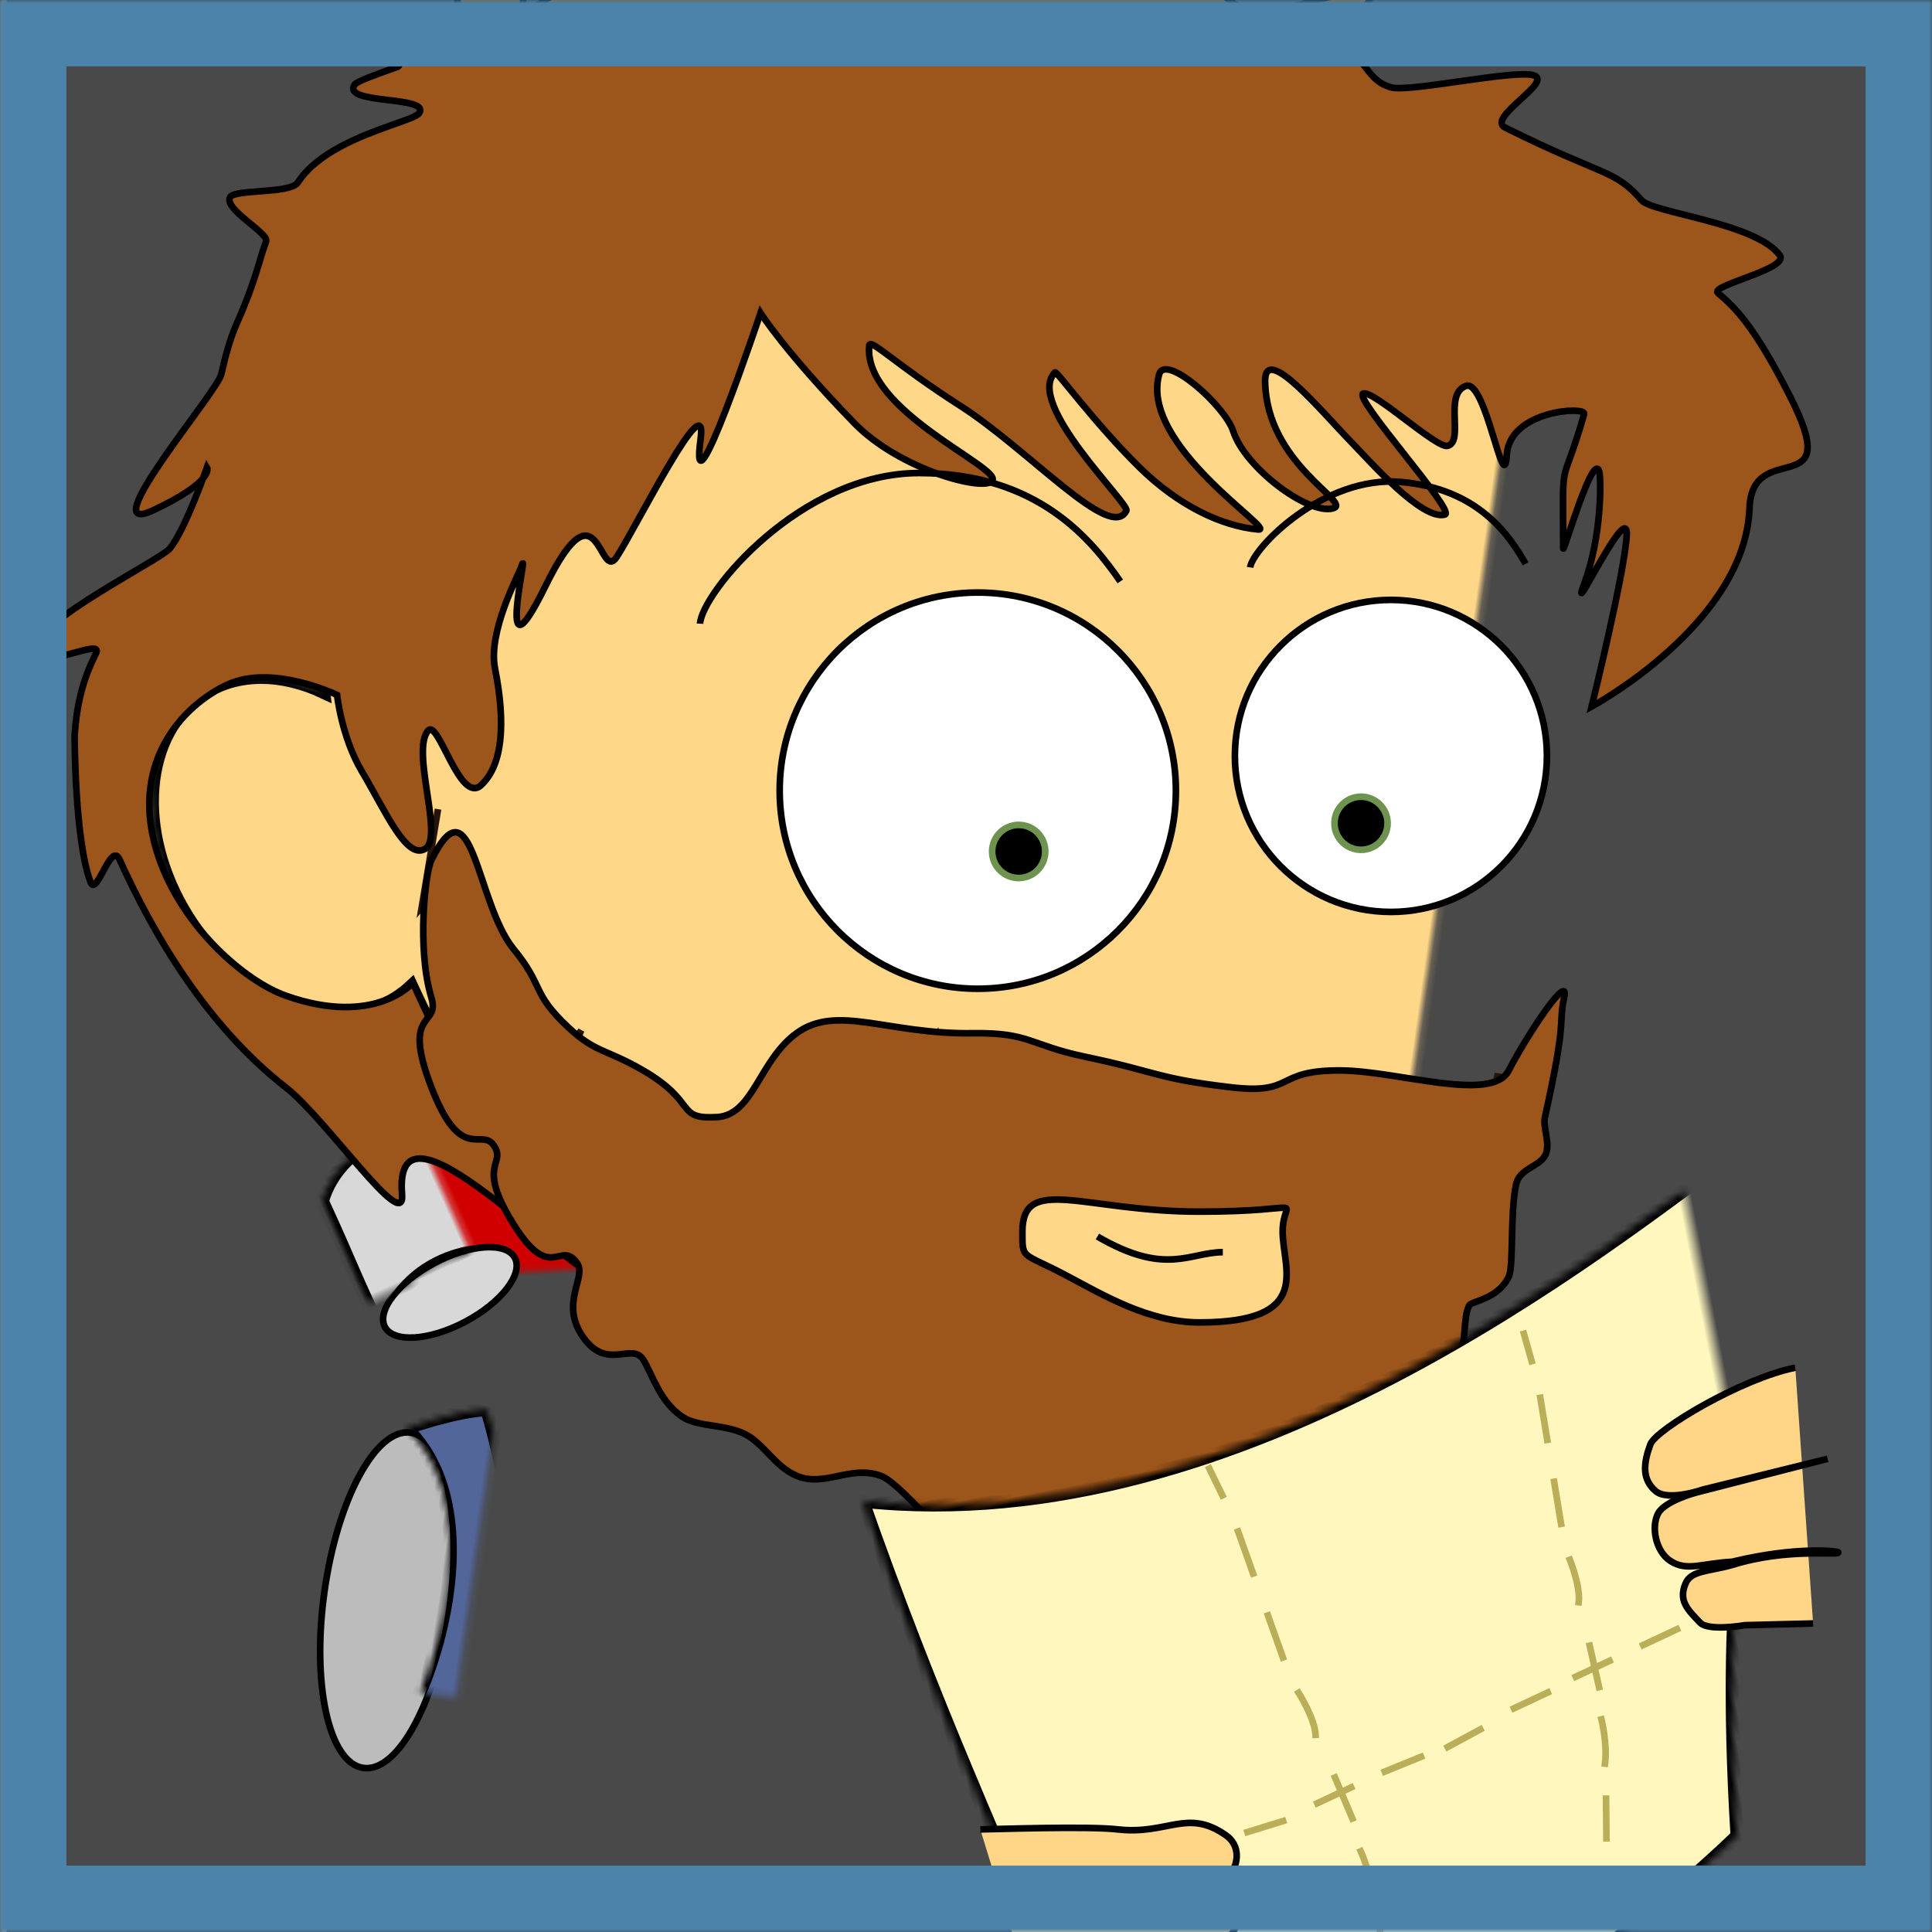 <?xml version="1.0" encoding="UTF-8"?>
<svg width="291px" height="291px" viewBox="0 0 291 291" version="1.1" xmlns="http://www.w3.org/2000/svg" xmlns:xlink="http://www.w3.org/1999/xlink">
    <rect x="0" y="0" width="291" height="291" fill="#333333" stroke="none"/>
    <!-- Generator: Sketch 41.2 (35397) - http://www.bohemiancoding.com/sketch -->
    <title>thumbnail-08</title>
    <desc>Created with Sketch.</desc>
    <defs>
        <rect id="path-1" x="0" y="-17" width="312" height="497"></rect>
        <mask id="mask-2" maskContentUnits="userSpaceOnUse" maskUnits="objectBoundingBox" x="0" y="0" width="312" height="497" fill="white">
            <use xlink:href="#path-1"></use>
        </mask>
        <path d="M60.773,171.07 C60.773,166.06 168.562,150.845 183.773,171.07 C190.251,179.684 199.728,293.161 179.865,345.862 C176.969,353.543 64.417,350.833 60.773,346.069 C48.983,330.662 17.195,337.337 46.613,277.003 C47.921,229.626 60.773,178.271 60.773,171.07 Z" id="path-3"></path>
        <mask id="mask-4" maskContentUnits="userSpaceOnUse" maskUnits="objectBoundingBox" x="0" y="0" width="157.333" height="189.817" fill="white">
            <use xlink:href="#path-3"></use>
        </mask>
        <path d="M86.459,171.02 C102.87,171.02 187,166 187,166 C187,166 200.37,269.196 187,342.592 C163.778,346.251 104.233,354.397 66.714,351.095 C93.38,290.094 97.537,180.295 86.459,171.02 Z" id="path-5"></path>
        <mask id="mask-6" maskContentUnits="userSpaceOnUse" maskUnits="objectBoundingBox" x="0" y="0" width="126.228" height="185.866" fill="white">
            <use xlink:href="#path-5"></use>
        </mask>
        <path d="M0.145,3.608 L32.065,0.684 L31.56,27.031 C31.475,31.448 27.829,34.993 23.4,34.947 L14.806,34.859 C10.384,34.814 6.053,31.278 5.129,26.952 L0.145,3.608 Z" id="path-7"></path>
        <mask id="mask-8" maskContentUnits="userSpaceOnUse" maskUnits="objectBoundingBox" x="0" y="0" width="31.92" height="34.264" fill="white">
            <use xlink:href="#path-7"></use>
        </mask>
        <path d="M0.366,3.738 L31.294,0.522 L31.175,4.754 C31.078,8.203 28.207,11.249 24.781,11.554 L8.638,12.993 C5.203,13.299 1.847,10.815 1.139,7.433 L0.366,3.738 Z" id="path-9"></path>
        <mask id="mask-10" maskContentUnits="userSpaceOnUse" maskUnits="objectBoundingBox" x="0" y="0" width="30.928" height="12.497" fill="white">
            <use xlink:href="#path-9"></use>
        </mask>
        <path d="M6.119,20.608 C6.119,20.608 13.308,16.903 17.782,16.145 C27.177,36.969 28.561,56.129 17.782,75.843 C12.219,73.934 20.401,77.185 6.119,72.211 C12.753,73.258 23.865,33.357 6.119,20.608 Z" id="path-11"></path>
        <mask id="mask-12" maskContentUnits="userSpaceOnUse" maskUnits="objectBoundingBox" x="0" y="0" width="19.237" height="59.698" fill="white">
            <use xlink:href="#path-11"></use>
        </mask>
        <path d="M9.356,-15.842 C9.356,-18.757 14.856,-20.733 14.856,-15.842 C14.856,0.067 14.856,20.305 14.856,20.305 C14.856,20.305 13.042,22.029 12.015,22.029 C10.988,22.029 9.356,20.305 9.356,20.305 L9.356,-15.842 Z" id="path-13"></path>
        <mask id="mask-14" maskContentUnits="userSpaceOnUse" maskUnits="objectBoundingBox" x="0" y="0" width="5.5" height="40.844" fill="white">
            <use xlink:href="#path-13"></use>
        </mask>
        <path d="M5.925,9.761 C11.654,2.981 23.112,2.981 28.84,9.761 C28.071,18.349 28.126,13.883 29.165,28.526 C27.428,26.906 15.483,21.014 6.062,31.116 C5.727,21.947 6.072,20.415 5.925,9.761 Z" id="path-15"></path>
        <mask id="mask-16" maskContentUnits="userSpaceOnUse" maskUnits="objectBoundingBox" x="0" y="0" width="23.256" height="26.44" fill="white">
            <use xlink:href="#path-15"></use>
        </mask>
        <path d="M18.711,6.919 C18.151,5.555 16.713,5.471 19.7,4.809 C28.269,3.251 30.032,10.148 29.201,14.304 C28.37,18.46 26.708,18.46 25.877,14.304 C25.045,10.148 26.74,7.454 18.711,6.919 Z" id="path-17"></path>
        <mask id="mask-18" maskContentUnits="userSpaceOnUse" maskUnits="objectBoundingBox" x="0" y="0" width="11.516" height="12.837" fill="white">
            <use xlink:href="#path-17"></use>
        </mask>
        <path d="M194.704,236.228 C184.491,250.293 176.861,293.794 174.714,307.124 C174.129,308.563 173.885,310.264 174.113,312.274 C175.505,324.524 228.715,320.635 241.931,319.478 C242.396,319.545 242.876,319.597 243.37,319.633 C262.817,321.035 263.514,320.898 275.389,318.419 C277.837,317.908 283.817,313.612 282.116,308.563 C281.175,305.77 284.71,302.588 285.246,301.191 C286.337,298.35 284.065,296.776 284.066,293.868 C284.066,287.103 287.987,288.944 283.086,283.822 C280.118,280.72 265.862,283.689 265.862,283.689 C265.862,283.689 273.68,283.272 271.599,281.51 C270.739,280.783 268.607,279.844 266.842,276.381 C265.111,272.987 255.799,274.323 252.441,275.261 C244.716,277.418 250.118,282.183 238.02,292.198 C234.413,295.184 232.07,298.954 231.061,302.738 L196.763,299.554 C196.934,299.371 197.105,299.185 197.276,298.996 C206.056,289.274 218.542,258.995 223.397,246.71 C223.725,246.079 224.033,245.427 224.318,244.756 C228.742,234.333 225.973,223.186 218.132,219.858 C210.291,216.53 200.349,222.281 195.925,232.704 C195.428,233.873 195.022,235.052 194.704,236.228 Z" id="path-19"></path>
        <mask id="mask-20" maskContentUnits="userSpaceOnUse" maskUnits="objectBoundingBox" x="0" y="0" width="111.522" height="102.072" fill="white">
            <use xlink:href="#path-19"></use>
        </mask>
        <path d="M113.828,237.58 C113.828,237.58 118.737,235.879 136.678,236.294 C163.312,215.12 211.902,258.308 211.902,258.308 L183.73,368.482 C183.73,368.482 116.576,364.319 102.756,356.868 C110.606,312.763 113.828,237.58 113.828,237.58 Z" id="path-21"></path>
        <mask id="mask-22" maskContentUnits="userSpaceOnUse" maskUnits="objectBoundingBox" x="0" y="0" width="109.146" height="138.03" fill="white">
            <use xlink:href="#path-21"></use>
        </mask>
        <path d="M89.643,262.434 C79.43,276.498 71.8,320 69.653,333.329 C69.068,334.768 68.823,336.469 69.052,338.479 C70.444,350.729 123.653,346.841 136.87,345.684 C137.335,345.751 137.815,345.802 138.309,345.838 C157.755,347.24 158.453,347.103 170.328,344.625 C172.776,344.113 178.756,339.817 177.055,334.768 C176.114,331.975 179.649,328.794 180.185,327.397 C181.276,324.556 179.004,322.982 179.004,320.073 C179.004,313.309 182.925,315.149 178.025,310.028 C175.056,306.925 160.801,309.895 160.801,309.895 C160.801,309.895 168.619,309.477 166.537,307.715 C165.678,306.988 163.546,306.049 161.78,302.586 C160.05,299.193 150.738,300.529 147.38,301.466 C139.655,303.623 145.057,308.389 132.959,318.403 C129.352,321.389 127.008,325.16 125.999,328.943 L91.702,325.76 C91.873,325.577 92.044,325.39 92.215,325.201 C100.995,315.479 113.48,285.2 118.336,272.916 C118.664,272.285 118.972,271.633 119.257,270.961 C123.681,260.539 120.911,249.392 113.071,246.063 C105.23,242.735 95.288,248.486 90.863,258.909 C90.367,260.079 89.961,261.258 89.643,262.434 Z" id="path-23"></path>
        <mask id="mask-24" maskContentUnits="userSpaceOnUse" maskUnits="objectBoundingBox" x="0" y="0" width="111.522" height="102.072" fill="white">
            <use xlink:href="#path-23"></use>
        </mask>
        <path d="M63.859,175.208 C63.24,175.981 62.543,176.697 61.768,177.347 C53.259,184.487 38.559,180.977 28.935,169.507 C19.31,158.036 18.406,142.95 26.915,135.81 C31.567,131.906 38.071,131.186 44.584,133.211 C37.123,106.388 39.982,83.26 47.653,67.598 C60.805,26.96 113.732,4.642 169.16,17.438 C226.924,30.774 239.786,64.544 235.101,101.175 C233.463,113.983 231.444,124.949 229.034,134.303 C231.62,137.475 233.369,140.357 234.115,142.854 C242.65,171.417 224.321,215.532 201.032,230.085 C177.744,244.637 109.613,240.287 68.525,182.124 C66.889,179.809 65.335,177.503 63.859,175.208 Z" id="path-25"></path>
        <mask id="mask-26" maskContentUnits="userSpaceOnUse" maskUnits="objectBoundingBox" x="0" y="0" width="215.166" height="223.303" fill="white">
            <use xlink:href="#path-25"></use>
        </mask>
        <path d="M112.9,375.539 L139.25,383.922 L122,479.023 L118.986,489.447 L78.191,514.295 C78.191,514.295 51.892,510.618 58.301,492.129 C60.697,485.215 93,479.023 93,479.023 L112.9,375.539 Z M163.984,370.857 L192.984,370.857 L179.511,467.889 C179.511,467.889 212.851,472.299 216.016,476.547 C230.937,496.574 194.218,500.806 194.218,500.806 L149.603,481.28 L150,471.023 L163.984,370.857 Z" id="path-27"></path>
        <mask id="mask-28" maskContentUnits="userSpaceOnUse" maskUnits="objectBoundingBox" x="0" y="0" width="162.288" height="143.438" fill="white">
            <use xlink:href="#path-27"></use>
        </mask>
        <path d="M113,365.922 C113.094,354.681 195.661,360.903 195.661,360.903 C195.661,360.903 194.673,361.61 192.369,373.492 C191.444,378.264 178.123,387.924 163.241,390.543 C154.804,392.028 145.6,393.099 137.303,393.677 C123.793,394.619 115.515,384.368 114.035,382.363 C110.044,376.955 112.906,377.162 113,365.922 Z" id="path-29"></path>
        <mask id="mask-30" maskContentUnits="userSpaceOnUse" maskUnits="objectBoundingBox" x="0" y="0" width="83.742" height="34.552" fill="white">
            <use xlink:href="#path-29"></use>
        </mask>
        <path d="M258,209.817 C258,209.817 272.839,202.333 277.027,204.876 C283.943,209.074 279.077,208.204 281.075,215.661 C281.934,218.868 284.903,219.932 284.54,223.386 C284.361,225.085 281.404,229.636 283.267,232.438 C286.633,237.501 280.918,242.818 278.762,245.291 C271.92,253.138 278.762,251.402 258,265.473" id="path-31"></path>
        <mask id="mask-32" maskContentUnits="userSpaceOnUse" maskUnits="objectBoundingBox" x="0" y="0" width="26.57" height="61.124" fill="white">
            <use xlink:href="#path-31"></use>
        </mask>
        <path d="M96.965,205.531 C99.986,204.405 105.661,203.04 123.602,203.455 C134.078,210.482 145.017,221.629 168.875,228.674 C185.376,233.546 197.924,231.184 197.924,231.184 L209.109,257.574 L188.823,266.703 L192.117,254.383 L171.424,334.608 C171.424,334.608 104.27,330.445 90.45,322.995 C94.129,302.32 97.935,254.987 97.935,254.987 C97.935,254.987 103.397,243.548 102.701,244.45 C102.004,245.353 92.442,261.9 91.945,260.903 C91.23,259.471 68.98,251.633 67.371,247.719 C67.106,247.077 80.275,212.834 96.965,205.531 Z" id="path-33"></path>
        <mask id="mask-34" maskContentUnits="userSpaceOnUse" maskUnits="objectBoundingBox" x="0" y="0" width="141.742" height="131.229" fill="white">
            <use xlink:href="#path-33"></use>
        </mask>
        <path d="M98,209.137 L111.898,205.059 C111.898,205.059 106.543,311.586 89.32,335.955 C87.772,332.194 74.871,338.467 74.871,332.066 C87.375,311.287 98,209.137 98,209.137 Z" id="path-35"></path>
        <mask id="mask-36" maskContentUnits="userSpaceOnUse" maskUnits="objectBoundingBox" x="0" y="0" width="37.027" height="130.896" fill="white">
            <use xlink:href="#path-35"></use>
        </mask>
        <path d="M175.797,217.912 L189.695,213.834 C189.695,213.834 198.594,304.521 181.82,312.781 C180.272,309.021 183.877,299.17 183.877,292.77 C187.795,282.527 175.797,217.912 175.797,217.912 Z" id="path-37"></path>
        <mask id="mask-38" maskContentUnits="userSpaceOnUse" maskUnits="objectBoundingBox" x="0" y="0" width="16.257" height="98.947" fill="white">
            <use xlink:href="#path-37"></use>
        </mask>
        <path d="M124.896,18.632 C129.281,34.031 123.671,24.383 134.714,37.283 C140.013,43.474 157.675,60.765 153.069,65.586 C144.019,75.057 125.154,73.803 119.754,71.329" id="path-39"></path>
        <mask id="mask-40" maskContentUnits="userSpaceOnUse" maskUnits="objectBoundingBox" x="0" y="0" width="34.074" height="54.472" fill="white">
            <use xlink:href="#path-39"></use>
        </mask>
        <path d="M246,135 C246,135 250.955,129.519 272.53,131.27 C259.265,167.516 264,178.476 264,178.476 C264,178.476 269.819,181.097 269.819,209.962 C266.823,223.489 258.455,279.848 257.722,332.344 C257.468,350.45 269.248,372.35 269.819,389.113 C271.473,437.719 264,467.602 264,467.602 L255.625,467.602 L255.625,387.223 L242.913,325.259 C242.913,325.259 255.625,248.905 249.927,217.833 C248.825,211.826 252.13,205.977 253.388,205.25 C260.075,201.387 257.722,190.313 257.722,190.313 L246,135 Z" id="path-41"></path>
        <mask id="mask-42" maskContentUnits="userSpaceOnUse" maskUnits="objectBoundingBox" x="0" y="0" width="29.618" height="336.677" fill="white">
            <use xlink:href="#path-41"></use>
        </mask>
        <path d="M239.526,212.411 L241.129,213.131 C241.129,213.131 246.352,205.859 250.976,203.494 C253.21,202.351 258.414,204.426 257.395,205.815 C250.282,215.512 252.592,216.181 249.816,217.601" id="path-43"></path>
        <mask id="mask-44" maskContentUnits="userSpaceOnUse" maskUnits="objectBoundingBox" x="0" y="0" width="18" height="14.438" fill="white">
            <use xlink:href="#path-43"></use>
        </mask>
        <path d="M78.056,296.358 L113.635,294.665 C113.981,290.451 115.858,286.017 119.311,282.364 C130.098,270.95 124.155,266.878 131.56,263.796 C134.778,262.456 143.859,259.995 145.99,263.153 C148.164,266.374 150.395,267.047 151.336,267.664 C153.617,269.159 145.908,270.526 145.908,270.526 C145.908,270.526 159.696,265.842 163.02,268.559 C168.508,273.045 164.392,271.696 165.216,278.41 C165.571,281.297 168.017,282.582 167.281,285.535 C166.919,286.987 163.798,290.576 165.073,293.233 C167.376,298.037 161.964,303.03 159.597,303.836 C148.113,307.743 147.603,308.478 128.131,309.457 C117.337,311.963 61.481,325 58.71,312.028" id="path-45"></path>
        <mask id="mask-46" maskContentUnits="userSpaceOnUse" maskUnits="objectBoundingBox" x="0" y="0" width="108.708" height="56.076" fill="white">
            <use xlink:href="#path-45"></use>
        </mask>
        <path d="M12.165,39.764 C67.009,56.657 129.316,23.518 151.532,13.145 C162.445,54.45 142.535,32.96 131.848,114.41 C115.236,125.292 65.454,151.954 24.93,144.077 C33.704,126.873 21.277,101.887 12.165,39.764 Z" id="path-47"></path>
        <mask id="mask-48" maskContentUnits="userSpaceOnUse" maskUnits="objectBoundingBox" x="0" y="0" width="142.537" height="132.366" fill="white">
            <use xlink:href="#path-47"></use>
        </mask>
        <rect id="path-49" x="0" y="0" width="291" height="291"></rect>
        <mask id="mask-50" maskContentUnits="userSpaceOnUse" maskUnits="objectBoundingBox" x="0" y="0" width="291" height="291" fill="white">
            <use xlink:href="#path-49"></use>
        </mask>
    </defs>
    <g id="thumbnails" stroke="none" stroke-width="1" fill="none" fill-rule="evenodd">
        <g id="thumbnail-08">
            <use id="Rectangle-19" stroke="#979797" mask="url(#mask-2)" stroke-width="2" fill="#494949" xlink:href="#path-1"></use>
            <use id="Rectangle-9" stroke="#000000" mask="url(#mask-4)" stroke-width="2" fill="#D10000" transform="translate(113.136, 255.77) rotate(-3) translate(-113.136, -255.77) " xlink:href="#path-3"></use>
            <use id="Rectangle-10" stroke="#000000" mask="url(#mask-6)" stroke-width="2" fill="#CF0000" xlink:href="#path-5"></use>
            <g id="pocket-left" transform="translate(59.22, 312.085) rotate(22) translate(-59.22, -312.085) translate(42.72, 294.585)" stroke="#000000" stroke-width="2" fill="#D10000">
                <use id="Rectangle-5" mask="url(#mask-8)" xlink:href="#path-7"></use>
                <use id="Rectangle-5" mask="url(#mask-10)" xlink:href="#path-9"></use>
            </g>
            <g id="pan" transform="translate(65.239, 242.839) rotate(8) translate(-65.239, -242.839) translate(51.239, 195.339)" stroke="#000000">
                <ellipse id="Oval" fill="#BCBCBC" cx="6.856" cy="46.685" rx="9.5" ry="25.5"></ellipse>
                <use id="Rectangle" mask="url(#mask-12)" stroke-width="2" fill="#53669A" xlink:href="#path-11"></use>
                <use id="Rectangle-11" mask="url(#mask-14)" stroke-width="2" fill="#5A5A5A" xlink:href="#path-13"></use>
            </g>
            <g id="cup" transform="translate(63.313, 185.623) rotate(19) translate(-63.313, -185.623) translate(44.313, 166.123)" stroke="#000000" fill="#D8D8D8">
                <ellipse id="Oval-6" transform="translate(26.151, 26.597) rotate(43) translate(-26.151, -26.597) " cx="26.151" cy="26.597" rx="4.987" ry="11.082"></ellipse>
                <use id="Rectangle-12" mask="url(#mask-16)" stroke-width="2" transform="translate(17.537, 17.896) rotate(-43) translate(-17.537, -17.896) " xlink:href="#path-15"></use>
                <use id="Rectangle-4" mask="url(#mask-18)" stroke-width="2" xlink:href="#path-17"></use>
            </g>
            <g id="queco-base" transform="translate(5, -17)">
                <g id="silueta" transform="translate(-18, -17)">
                    <use id="brazo-dcho" stroke="#000000" mask="url(#mask-20)" stroke-width="2" fill="#FFD788" transform="translate(229.789, 269.95) rotate(-55) translate(-229.789, -269.95) " xlink:href="#path-19"></use>
                    <use id="torso" stroke="#000000" mask="url(#mask-22)" stroke-width="2" fill="#D8D8D8" transform="translate(157.329, 299.467) rotate(-10) translate(-157.329, -299.467) " xlink:href="#path-21"></use>
                    <use id="brazo-izq" stroke="#000000" mask="url(#mask-24)" stroke-width="2" fill="#FFD788" xlink:href="#path-23"></use>
                    <g id="cabeza" transform="translate(147.738, 143.56) rotate(8) translate(-147.738, -143.56) translate(17.238, 17.06)">
                        <use stroke="#000000" mask="url(#mask-26)" stroke-width="2" fill="#FFD788" xlink:href="#path-25"></use>
                        <g id="cara" transform="translate(0, 0)">
                            <g id="barba" transform="translate(152.863, 184.808) rotate(-11) translate(-152.863, -184.808) translate(69.363, 131.808)" stroke="#261408">
                                <path d="M3.363,0.195 L0.155,14.742 L7.049,7.433 L0.73,22.005 L8.482,13.093 L1.987,29.88 L10.186,19.761 L3.577,35.219 L10.906,25.973 L5.455,39.873 L13.998,30.736 L8.669,44.634 L19.434,31.922 C19.434,31.922 10.745,46.739 10.733,48.805 C10.722,50.87 23.162,34.593 23.162,34.593 L15.066,50.764 L25.208,39.725 L17.275,54.121 L28.577,42.057 L20.819,58.294 L34.069,43.869 C34.069,43.869 22.847,60.425 22.851,62.797 C22.854,65.168 37.116,46.944 37.116,46.944 L26.349,66.561 L39.297,50.855 L31.147,69.534 L42.409,55.712 L34.171,73.354 L50.216,56.905 L38.911,77.192 L54.667,59.819 L43.664,81.294 L55.086,69.703 L50.009,85.434 L59.126,71.995 L55.227,89.627 L63.416,73.316 L61.48,92.728 L68.816,77.162 L67.6,96.398 L74.783,79.307 L74.334,99.387 L81.143,83.416 L81.972,101.315 L87.852,86.854 L89.019,102.784 L94.663,87.216 L96.743,104.46 L102.796,87.327 L104.832,105.254 L109.125,88.111 L112.762,104.662 L116.41,85.844 L119.901,103.662 L125.096,82.934 L126.686,99.921 L132.494,83.678 L133.033,96.002 L138.934,78.938 L139.447,93.047 L144.107,67.72 L145.895,84.932 L149,63.801 L150.789,80.239 L155.057,57.984 L154.377,74.283 L160.697,48.303 L159.322,65.432 L166.141,45.375 L165.277,53.646" id="Path-2"></path>
                                <polyline id="Path-3" points="111.344 47.941 102.502 61.283 105.746 46.988 95.84 60.508 98.066 46.396 89.181 59.221 92.291 42.801 83.029 56.062 84.912 40.479 77.596 52.877 76.521 38.495 70.227 48.76 70.9 38.8 66.287 47.193 64.667 38.769 62.506 50.394 61.121 39.517 58.426 49.961 56.166 42.589 54.944 54.311 52.402 42.507 49.837 53.173"></polyline>
                                <polyline id="Path-4" points="125.729 49.846 126.814 60.72 130.822 48.85 133.513 59.66 136.955 49.187 139.363 60.238 141.688 49.972 143.828 59.597 147.722 51.24 148.293 59.258 151.605 53.366 151.936 59.772"></polyline>
                            </g>
                            <path d="M46.669,133.351 C46.669,133.351 48.209,139.517 51.934,144.179 C56.482,149.87 60.487,156.542 63.051,154.441 C65.616,152.34 58.795,140.114 61.001,136.753 C62.291,134.786 67.287,147.173 70.044,143.785 C72.8,140.396 72.505,134.224 69.672,126.093 C67.812,120.754 71.198,111.73 71.438,110.447 C72.342,105.616 69.76,130.178 75.481,112.703 C81.202,95.227 83.425,111.415 85.513,106.853 C87.988,101.446 95.492,78.859 95.528,87.586 C95.583,101.06 101.824,67.499 101.824,67.499 C101.824,67.499 106.334,72.803 118.094,81.945 C125.856,87.978 139.052,89.533 139.915,87.634 C140.917,85.428 119.089,79.878 118.721,70.072 C118.677,68.893 122.936,72.284 133.514,77.136 C144.803,82.315 158.889,94.374 160.535,89.313 C160.897,88.2 143.107,75.478 146.985,70.183 C147.203,69.886 153.806,76.801 161.519,82.539 C168.182,87.494 175.123,89.63 180.596,89.359 C183.591,89.21 161.121,79.376 162.563,68.32 C163.005,64.932 173.04,71.609 174.785,75.193 C177.35,80.463 187.739,86.136 191.286,84.648 C194.296,83.385 180.442,79.539 178.516,67.106 C177.622,61.336 187.547,70.417 192.586,74.328 C195.926,76.919 204.823,84.608 208.118,83.226 C209.787,82.526 191.758,67.568 193.427,66.868 C195.002,66.207 205.516,73.578 207.09,72.918 C209.552,71.885 205.339,65.279 208.575,63.592 C211.404,62.118 216.617,79.808 216.101,73.029 C215.585,66.25 226.966,64.064 226.791,65.301 C225.006,77.866 224.325,70.883 226.486,85.805 C226.614,86.693 228.904,70.384 230.265,73.619 C230.697,74.646 231.985,83.208 230.376,90.508 C228.766,97.809 235.231,76.718 235.687,82.544 C236.143,88.371 234.038,108.788 234.038,108.788 C234.038,108.788 255.208,93.219 253.426,75.863 C252.323,65.113 267.698,73.46 257.098,58.316 C250.145,48.382 247.014,46.243 244.206,44.447 C242.734,43.505 254.433,39.349 252.634,37.52 C248.356,33.17 232.782,33.882 230.857,32.208 C226.144,28.108 224.825,29.527 208.991,24.23 C205.939,23.209 215.23,16.419 212.198,15.851 C209.3,15.308 194.078,20.974 191.203,20.634 C187.182,20.16 186.806,16.41 182.844,15.851 C179.918,15.438 188.471,7.441 185.585,6.715 C183.707,6.242 170.377,13.165 168.519,12.481 C158.446,8.775 161.104,3.928 152.525,3.927 C142.4,3.926 144.962,7.898 139.196,12.477 C133.43,17.057 125.604,2.459 117.045,0.838 C107.444,-0.982 106.828,10.562 94.793,5.594 C83.614,0.98 81.503,14.997 69.292,21.222 C66.264,22.766 60.156,26.973 60.213,29.17 C60.229,29.756 58.78,13.025 57.588,15.851 C56.396,18.677 54.966,24.775 54.966,24.775 C54.966,24.775 51.292,11.067 49.748,19.633 C48.204,28.199 54.565,35.061 48.731,33.542 C29.773,28.606 44.99,37.109 42.465,38.424 C39.388,40.026 36.75,41.433 36.509,41.924 C34.866,45.282 48.109,41.929 46.713,44.858 C46.232,45.865 40.48,47.97 35.698,51.478 C33.336,53.21 31.212,55.283 30.075,57.736 C29.21,59.602 20.791,60.026 20.284,61.341 C19.533,63.288 26.871,65.865 26.577,67.206 C25.857,70.49 25.921,73.032 23.911,80.084 C23.282,82.288 22.9,85.087 22.675,87.945 C22.456,90.715 6.705,115.331 15.384,109.649 C24.064,103.967 22.497,102.134 22.497,102.134 C22.497,102.134 20.546,112.012 18.621,115.055 C17.429,116.939 0.04,128.793 0.736,132.694 C1.432,136.595 10.793,129.38 9.831,132.231 C8.457,136.307 8.008,140.1 8.389,144.996 C8.389,144.996 10.565,160.476 13.813,166.416 C15.043,168.666 15.994,159.791 17.673,162.45 C24.238,172.85 34.194,185.448 47.245,192.955 C53.947,196.81 68.196,212.533 66.829,206.478 C62.991,189.486 93.466,215.541 99.68,215.27 C105.075,215.036 85.579,204.605 75.016,190.774 C69.696,183.807 64.003,174.701 64.003,174.701 C64.003,174.701 59.339,182.091 45.409,179.298 C38.913,177.995 28.599,171.252 23.586,161.543 C16.667,148.142 23.865,138.091 30.152,134.074 C36.425,130.065 46.669,133.351 46.669,133.351 Z" id="pelo" stroke="#000000" fill="#9C551A"></path>
                        </g>
                    </g>
                    <use id="piernas" stroke="#000000" mask="url(#mask-28)" stroke-width="2" fill="#FFD788" xlink:href="#path-27"></use>
                    <g id="pelillos" transform="translate(104, 385)" stroke="#261408">
                        <path d="M18,59 L18.414,65" id="Path-5"></path>
                        <path d="M7.592,61 C5.395,63.18 3.197,65.361 1,67.541" id="Path-6"></path>
                        <path d="M8.029,52.352 C2.833,53.21 6.007,54.007 0.525,56.145" id="Path-7"></path>
                        <polyline id="Path-8" points="14.045 50.604 14.045 52.232 14.045 52.701 14.045 53.271 14.045 53.842 14.045 54.1 14.045 54.385 14.045 54.514 14.045 54.643 14.045 54.771 14.045 54.9 14.045 55.029 14.045 55.158 14.045 55.416 14.045 55.674 14.045 55.803 14.045 55.932 14.045 56.189 14.045 56.318 14.045 56.447"></polyline>
                        <path d="M17.658,43.682 L19.314,48.787" id="Path-9"></path>
                        <path d="M15.137,35.768 L10.729,39.174" id="Path-10"></path>
                        <path d="M4.949,39.848 L2.137,44.943" id="Path-11"></path>
                        <path d="M10.02,30.059 L3.969,31.465" id="Path-12"></path>
                        <path d="M13.445,25.875 C14.212,26.475 14.979,27.074 15.746,27.674" id="Path-13"></path>
                        <path d="M21.781,29.887 L22.223,37.566" id="Path-14"></path>
                        <path d="M25.197,19.672 L25.611,23.094" id="Path-15"></path>
                        <path d="M16.021,18 C10.347,18.405 13.106,17.741 8,20.398" id="Path-16"></path>
                        <path d="M19,12.612 L14.596,10" id="Path-17"></path>
                        <polyline id="Path-18" points="81.902 0.969 81.902 2.627 81.902 3.309 81.902 4.699 81.902 6.303 81.902 6.588 81.902 7.342 81.902 7.471 81.902 7.6 81.902 7.729 81.902 7.857"></polyline>
                        <path d="M73.479,7.438 L70.693,13.686" id="Path-19"></path>
                        <path d="M77.65,12.943 L78.873,19.795" id="Path-20"></path>
                        <path d="M71.686,21.629 L73.723,25.871" id="Path-21"></path>
                        <path d="M76.664,24.48 L76.807,30.629" id="Path-22"></path>
                        <path d="M67.135,11.293 L63.289,13.498" id="Path-23"></path>
                        <path d="M63.547,21.58 C62.391,23.822 61.236,26.063 60.08,28.305" id="Path-24"></path>
                        <path d="M67.291,29.35 C65.914,30.854 64.537,32.359 63.16,33.863" id="Path-25"></path>
                        <path d="M61,38 L65.979,46.621" id="Path-26"></path>
                        <path d="M73.875,36.018 L76.352,43.99" id="Path-27"></path>
                        <path d="M72.803,49.883 L74.975,55.789" id="Path-28"></path>
                        <path d="M67.523,50.131 C68.13,52.18 68.737,54.23 69.344,56.279" id="Path-29"></path>
                        <path d="M63.785,58.963 L59.225,61.561" id="Path-30"></path>
                        <path d="M56.375,54.947 L52.297,58.951" id="Path-31"></path>
                        <polyline id="Path-32" transform="translate(57.335, 46.123) rotate(-36) translate(-57.335, -46.123) " points="60.375 45.623 58.119 45.623 57.988 45.623 57.305 45.623 56.834 45.623 55.863 45.623 55.105 45.623 54.975 45.623 54.713 45.623 54.582 45.623 54.295 45.623"></polyline>
                    </g>
                    <use id="calzones" stroke="#000000" mask="url(#mask-30)" stroke-width="2" fill="#4B476D" xlink:href="#path-29"></use>
                    <path d="M117,460 C123.386,460.783 123.148,465.199 117.513,467.149" id="tobillo-izqdo" stroke="#000000"></path>
                    <path d="M155,453 C161.386,453.783 161.148,458.199 155.513,460.149" id="tobillo-dcho" stroke="#000000" transform="translate(157.383, 456.574) scale(-1, 1) translate(-157.383, -456.574) "></path>
                </g>
            </g>
            <use id="antebrazo-over" stroke="#000000" mask="url(#mask-32)" stroke-width="2" fill="#FFD788" xlink:href="#path-31"></use>
            <use id="camiseta" stroke="#000000" mask="url(#mask-34)" stroke-width="2" fill="#052900" transform="translate(138.238, 268.994) rotate(-10) translate(-138.238, -268.994) " xlink:href="#path-33"></use>
            <use id="Rectangle-2" stroke="#000000" mask="url(#mask-36)" stroke-width="2" fill="#D10000" xlink:href="#path-35"></use>
            <use id="Rectangle-2" stroke="#000000" mask="url(#mask-38)" stroke-width="2" fill="#D10000" xlink:href="#path-37"></use>
            <g id="cara-variable" transform="translate(63, 89)">
                <path d="M121.184,99.605 C116.174,99.605 112.627,103.271 102.291,97.244" id="boca" stroke="#000000"></path>
                <circle id="ojo-dcho" stroke="#000000" fill="#FFFFFF" cx="146.5" cy="24.856" r="23.5"></circle>
                <circle id="pupila-dcha" stroke="#6E934F" fill="#000000" cx="142" cy="35" r="4"></circle>
                <path d="M167.151,-5.862 C164.313,-9.964 159.034,-16.511 147.385,-16.511 C135.736,-16.511 126.04,-4.733 125.861,-1.709" id="ceja-dcha" stroke="#000000" transform="translate(146.506, -9.11) rotate(5) translate(-146.506, 9.11) "></path>
                <ellipse id="ojo-izqdo" stroke="#000000" fill="#FFFFFF" cx="84.276" cy="30.088" rx="29.839" ry="29.839"></ellipse>
                <circle id="pupila-izqda" stroke="#6E934F" fill="#000000" cx="90.437" cy="39.249" r="4"></circle>
                <path d="M105.743,-1.424 C101.391,-7.713 93.298,-17.751 75.437,-17.751 C57.577,-17.751 42.711,0.307 42.437,4.943" id="ceja-izqda" stroke="#000000"></path>
                <path d="M1.973,40.57 C1.047,42.461 -0.238,53.926 1.973,61.256 C3.34,65.789 -2.596,62.908 1.973,74.762 C6.541,86.615 9.596,80.541 11.494,83.702 C13.168,86.488 8.691,86.324 14.344,95.389 C19.996,104.453 21.318,97.696 23.884,101.195 C25.491,103.385 21.189,107.228 24.831,112.398 C28.472,117.568 32.172,113.094 33.883,115.789 C35.243,117.931 36.346,122.146 39.828,124.439 C42.116,125.944 46.28,125.509 49.233,127.018 C52.077,128.471 53.69,131.868 56.971,133.279 C61.149,135.076 65.069,131.631 69.629,133.279 C72.72,134.397 78.875,142.82 82,143.834 C86.678,145.353 90.346,142.626 94.782,143.834 C100.462,145.382 103.662,146.637 108.229,147.5 C112.523,148.311 114.532,142.92 118.835,141.596 C120.651,141.037 126.41,142.539 131.812,140.06 C133.53,139.271 134.6,133.664 136.805,131.909 C137.881,131.052 142.565,132.098 145.188,130.742 C147.812,129.386 147.524,122.887 148.552,121.185 C150.573,117.835 155.067,118.568 156.676,115.789 C157.889,113.694 157.319,109.532 158.276,107.643 C158.625,106.954 162.638,106.715 164.252,103.28 C165.015,101.657 164.427,93.846 165.34,89.447 C165.848,87 168.737,86.784 169.699,85.087 C170.662,83.39 169.335,80.883 169.699,79.256 C173.09,64.1 171.697,65.406 172.594,61.256 C173.46,57.245 167.156,66.625 164.252,72.234 C161.711,77.141 147.689,72.319 139.02,72.234 C128.773,72.135 132.281,75.939 122.336,74.762 C111.137,73.435 111.436,72.475 100.535,70.191 C92.016,68.407 92.129,66.496 83.496,66.625 C70.637,66.817 63.076,62.172 56.971,66.625 C51.312,70.753 50.475,78.933 45.021,79.256 C38.641,79.634 42.202,77.068 33.883,72.234 C28.264,68.97 26.727,69.612 22.594,65.738 C16.958,60.457 19.045,59.663 14.344,53.926 C8.734,47.079 8.154,27.941 1.973,40.57 Z M117.667,110.184 C134.946,110.184 130.194,102.074 130.194,96.503 C130.194,90.932 134.946,93.5 117.667,93.5 C100.388,93.5 90.996,87.834 90.996,96.503 C90.996,100.836 90.849,99.528 97.689,103.154 C103.107,106.027 110.031,110.184 117.667,110.184 Z" id="barba" stroke="#000000" fill="#9C551A"></path>
                <use id="nariz" stroke="#000000" mask="url(#mask-40)" stroke-width="2" fill="#FFD788" transform="translate(136.791, 45.868) rotate(-6) translate(-136.791, -45.868) " xlink:href="#path-39"></use>
            </g>
            <use id="cachaba" stroke="#000000" mask="url(#mask-42)" stroke-width="2" fill="#E2D18B" xlink:href="#path-41"></use>
            <use id="thumb" stroke="#000000" mask="url(#mask-44)" stroke-width="2" fill="#FFD788" transform="translate(248.526, 210.382) rotate(20) translate(-248.526, -210.382) " xlink:href="#path-43"></use>
            <use id="antebrazo-over" stroke="#000000" mask="url(#mask-46)" stroke-width="2" fill="#FFD788" transform="translate(113.064, 289.651) rotate(8) translate(-113.064, -289.651) " xlink:href="#path-45"></use>
            <g id="map" transform="translate(124, 172)">
                <use id="Rectangle-7" stroke="#000000" mask="url(#mask-48)" stroke-width="2" fill="#FFF7BE" transform="translate(83.434, 79.328) rotate(-11) translate(-83.434, -79.328) " xlink:href="#path-47"></use>
                <g id="folded-h" transform="translate(54, 73)" stroke="#BAAE58" stroke-linecap="square">
                    <path d="M0.793,33.457 L6.221,32.166" id="Line"></path>
                    <path d="M10.038,31.309 L15.115,28.926" id="Line" transform="translate(12.577, 30.118) rotate(8) translate(-12.577, -30.118) "></path>
                    <path d="M20.423,26.603 L25.5,24.221" id="Line"></path>
                    <path d="M30.577,21.838 L36.037,19.616" id="Line"></path>
                    <path d="M40.052,18.138 L44.962,15.485" id="Line"></path>
                    <path d="M50.038,12.309 L55.115,9.926" id="Line"></path>
                    <path d="M59.346,7.544 L64.423,5.162" id="Line"></path>
                    <path d="M69.5,2.779 L74.577,0.397" id="Line"></path>
                </g>
                <g id="folded" transform="translate(72.797, 93.698) rotate(-83) translate(-72.797, -93.698) translate(29.797, 72.698)" stroke="#BAAE58" stroke-linecap="square">
                    <path d="M13.302,36.979 L19.24,35.079" id="Line"></path>
                    <path d="M24.467,33.293 C27.644,32.733 30.953,30.701 30.953,30.701" id="Line"></path>
                    <path d="M35.698,28.84 L41.5,25.5" id="Line"></path>
                    <path d="M47.53,21.812 C50.008,21.375 53.5,18.5 53.5,18.5" id="Line"></path>
                    <path d="M58.5,15.5 L64.5,12.5" id="Line"></path>
                    <path d="M70.5,9.5 L76.5,6.5" id="Line"></path>
                    <path d="M81.623,3.477 L85.376,1.041" id="Line"></path>
                </g>
                <g id="folded" transform="translate(111.943, 72.97) rotate(-73) translate(-111.943, -72.97) translate(70.443, 52.97)" stroke="#BAAE58" stroke-linecap="square">
                    <path d="M12.741,35.088 L18.428,33.286" id="Line"></path>
                    <path d="M1.039,39.179 L6.567,37.546" id="Line"></path>
                    <path d="M23.435,31.591 C26.478,31.06 29.647,29.132 29.647,29.132" id="Line"></path>
                    <path d="M34.192,27.366 L39.749,24.196" id="Line"></path>
                    <path d="M45.525,20.697 C47.899,20.283 51.243,17.554 51.243,17.554" id="Line"></path>
                    <path d="M56.032,14.708 L61.779,11.861" id="Line"></path>
                    <path d="M67.526,9.014 L73.273,6.168" id="Line"></path>
                    <path d="M78.18,3.299 L81.775,0.988" id="Line"></path>
                </g>
            </g>
            <path d="M273.091,244.532 L262.797,244.787 C262.797,244.787 257.351,245.749 256.066,244.402 C254.151,242.396 252.807,241.115 253.865,238.541 C254.696,236.52 257.272,236.729 260.888,235.723 C269.251,233.079 277.215,234.369 276.886,233.804 C276.797,233.65 270.712,232.853 260.876,235.236 C256.291,235.472 254.08,236.748 251.585,235.105 C249.295,233.596 248.697,229.862 249.762,227.928 C250.813,226.021 255.565,224.788 255.565,224.788 L275.281,219.725 L256.503,224.359 C256.503,224.359 251.249,226.202 249.367,224.585 C247.288,222.797 247.525,220.413 248.581,217.549 C249.409,215.302 262.346,207.612 270.409,206" id="fingers-dcha" stroke="#000000" fill="#FFD688"></path>
            <path d="M184.809,306.856 C184.809,306.856 176.418,306.268 172.223,305.974 C169.706,305.797 163.431,304.788 163.431,304.788 C163.431,304.788 159.449,303.884 158.355,302.737 C156.724,301.028 155.579,299.937 156.48,297.744 C157.188,296.023 159.237,296.023 162.261,296.515 C165.285,297.008 167.778,296.702 170.528,296.495 C177.286,295.987 184.516,296.456 184.318,296.114 C184.263,296.02 177.589,295.628 170.728,296.175 C168.067,296.387 165.003,295.932 162.552,295.839 C160.101,295.745 156.663,296.217 154.538,294.817 C152.588,293.532 152.078,290.351 152.985,288.704 C153.88,287.08 158.407,287.552 158.407,287.552 C158.407,287.552 165.979,287.099 169.713,286.444 C174.126,285.67 182.95,284.122 182.95,284.122 C182.95,284.122 174.181,285.577 169.797,286.304 C166.301,286.884 158.871,287.18 158.871,287.18 C158.871,287.18 154.252,287.234 152.649,285.856 C150.878,284.334 150.218,281.748 151.979,279.864 C156.868,274.632 160.514,278.027 167.746,275.608 C172.042,274.17 185.424,271.818 187.984,271.306" id="fingers-izqda" stroke="#000000" fill="#FFD688" transform="translate(169.464, 289.081) scale(-1, 1) rotate(12) translate(-169.464, -289.081) "></path>
            <use id="Rectangle-18-Copy-21" stroke="#4B83AA" mask="url(#mask-50)" stroke-width="20" xlink:href="#path-49"></use>
        </g>
    </g>
</svg>